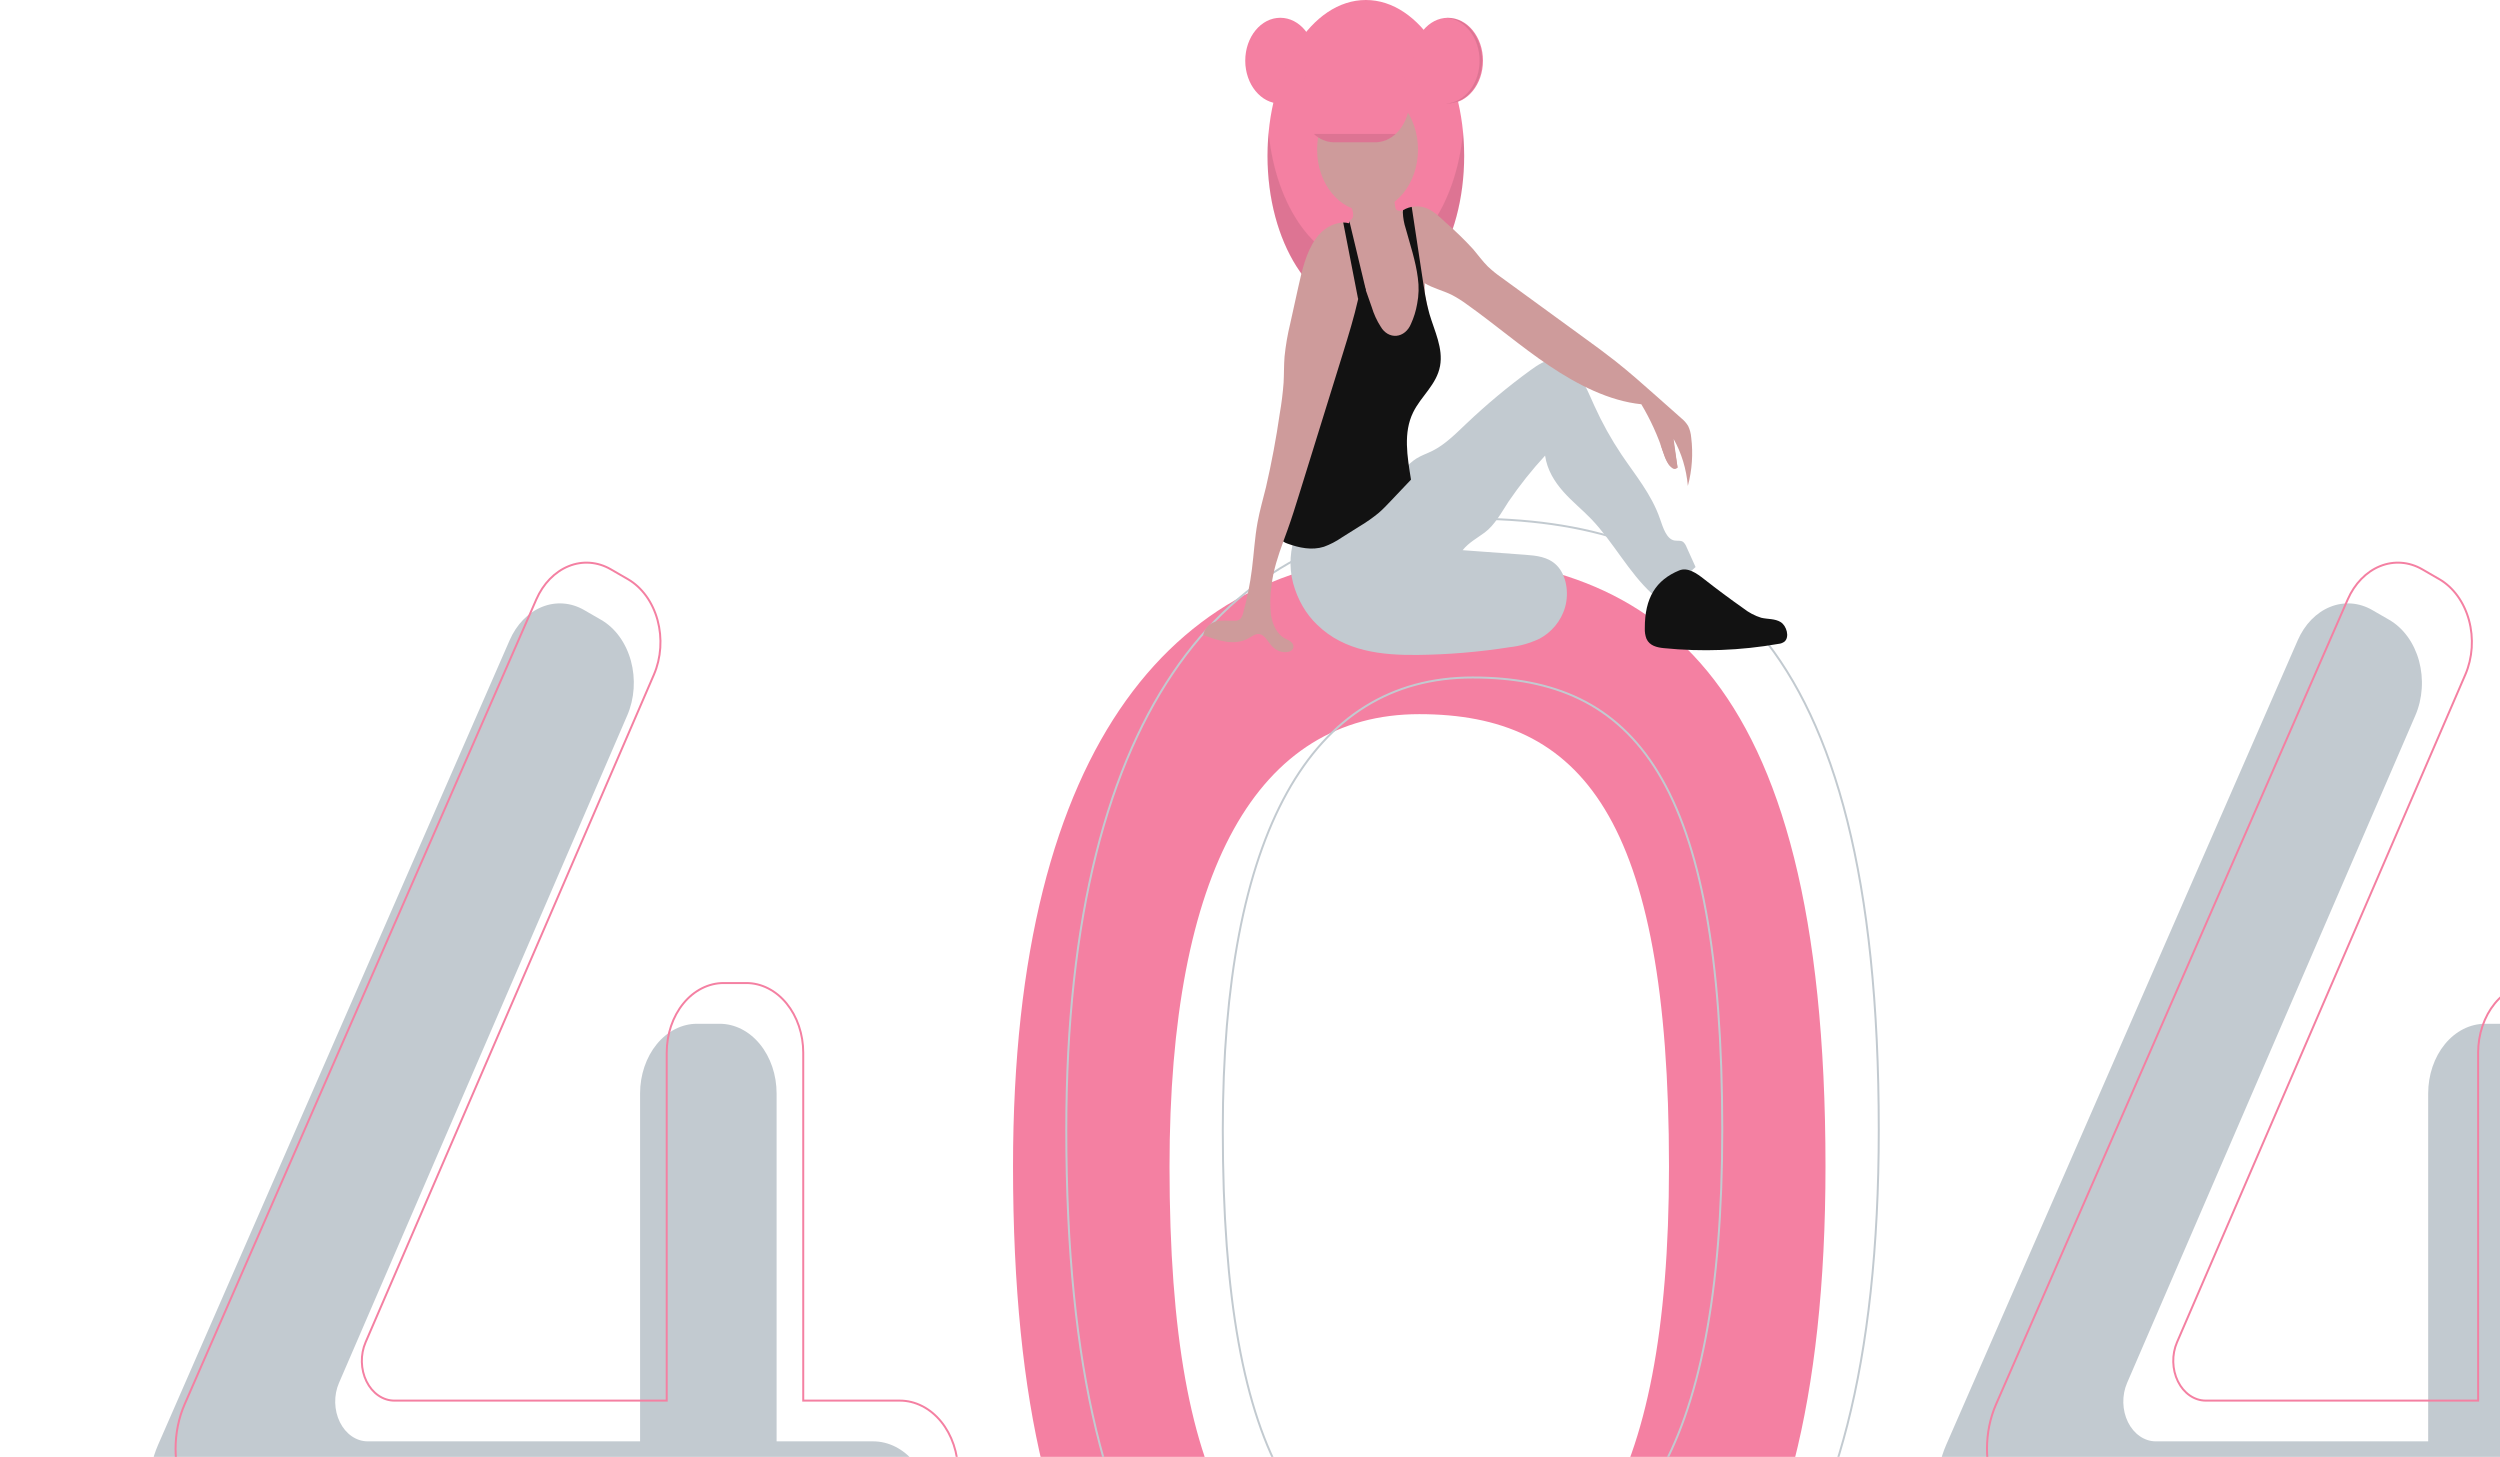 <svg viewBox="0 0 1251 729" fill="none" xmlns="http://www.w3.org/2000/svg">
<path d="M707.695 277.858C590.825 277.858 506.914 369.595 506.914 583.648C506.914 826.24 590.825 890.456 707.695 890.456C824.565 890.456 913.476 820.125 913.476 583.648C913.476 330.862 824.565 277.858 707.695 277.858ZM708.464 809.932C627.517 809.932 585.227 751.83 585.227 583.804C585.227 435.547 629.248 357.364 710.195 357.364C791.142 357.364 835.163 408.719 835.163 583.804C835.163 747.594 789.411 809.932 708.464 809.932Z" fill="#F480A2"/>
<path d="M648.703 266.731C645.464 274.496 644.878 283.517 647.073 291.811C649.305 300.042 653.484 307.278 659.079 312.602C672.806 326.065 691.699 327.917 709.291 327.73C724.709 327.566 740.105 326.275 755.396 323.864C760.521 323.308 765.556 321.878 770.357 319.614C776.098 316.575 781.144 311 783.188 303.766C785.232 296.532 783.781 287.674 778.927 282.846C774.661 278.604 768.779 278.02 763.291 277.617L731.896 275.309C734.998 271.468 739.128 269.296 742.905 266.504C747.916 262.8 751.246 256.581 754.889 250.973C760.504 242.764 766.612 235.08 773.164 227.986C774.186 235.157 777.894 241.046 782.257 245.994C786.621 250.942 791.652 254.926 796.188 259.637C807.173 271.047 815.084 286.534 826.637 297.071C834.585 294.516 842.015 289.978 848.461 283.741L843.97 273.79C843.596 272.766 843.014 271.876 842.278 271.206C841.007 270.25 839.368 270.743 837.892 270.472C833.948 269.748 832.225 264.176 830.677 259.679C826.428 247.331 818.292 237.751 811.343 227.396C806.215 219.752 801.665 211.554 797.751 202.901C795.416 197.741 793.28 192.368 790.112 187.922C786.944 183.477 782.505 179.981 777.685 179.969C773.426 179.958 769.497 182.603 765.835 185.265C754.681 193.37 743.949 202.316 733.702 212.049C728.339 217.143 723.009 222.524 716.718 225.648C714.07 226.963 711.278 227.862 708.737 229.462C704.286 232.264 700.908 237.006 697.272 241.215C684.302 256.227 666.545 265.953 648.703 266.731Z" fill="#C2CAD0"/>
<path d="M436.932 721.253H388.611V547.162C388.611 537.915 385.608 529.047 380.264 522.509C374.92 515.97 367.672 512.297 360.114 512.297H348.792C345.049 512.297 341.344 513.199 337.887 514.951C334.429 516.703 331.288 519.271 328.642 522.509C325.995 525.746 323.896 529.59 322.464 533.82C321.032 538.049 320.295 542.583 320.295 547.162V721.253H183.998C181.194 721.253 178.438 720.366 175.997 718.679C173.555 716.992 171.512 714.561 170.065 711.623C168.618 708.685 167.816 705.339 167.737 701.909C167.658 698.48 168.305 695.084 169.614 692.051L313.869 358.008C315.668 353.843 316.758 349.276 317.074 344.581C317.39 339.887 316.925 335.163 315.707 330.695C314.49 326.226 312.545 322.106 309.99 318.582C307.435 315.059 304.323 312.205 300.842 310.194L292.326 305.274C285.714 301.454 278.154 300.89 271.211 303.699C264.268 306.507 258.474 312.474 255.026 320.364L79.088 723.04C76.093 729.897 74.525 737.552 74.525 745.327V745.327C74.525 751.536 75.525 757.683 77.466 763.419C79.408 769.155 82.255 774.367 85.843 778.757C89.431 783.147 93.691 786.629 98.379 789.005C103.067 791.381 108.092 792.604 113.166 792.604H320.295V902.688C320.295 908.176 321.179 913.61 322.895 918.681C324.612 923.751 327.128 928.358 330.3 932.239C333.472 936.119 337.237 939.198 341.381 941.298C345.525 943.398 349.967 944.479 354.453 944.479H354.453C358.939 944.479 363.38 943.398 367.525 941.298C371.669 939.198 375.434 936.119 378.606 932.239C381.778 928.358 384.294 923.751 386.011 918.681C387.727 913.61 388.611 908.176 388.611 902.688V792.604H436.932C444.665 792.604 452.082 788.845 457.55 782.155C463.019 775.464 466.091 766.39 466.091 756.928V756.928C466.091 747.467 463.019 738.392 457.55 731.702C452.082 725.011 444.665 721.253 436.932 721.253V721.253Z" fill="#C2CAD0"/>
<path d="M1331.7 721.253H1283.38V547.162C1283.38 537.915 1280.38 529.047 1275.03 522.509C1269.69 515.97 1262.44 512.297 1254.88 512.297H1243.56C1239.82 512.297 1236.11 513.199 1232.66 514.951C1229.2 516.703 1226.06 519.271 1223.41 522.509C1220.76 525.746 1218.67 529.59 1217.23 533.82C1215.8 538.049 1215.06 542.583 1215.06 547.162V721.253H1078.77C1075.96 721.253 1073.21 720.366 1070.77 718.679C1068.32 716.992 1066.28 714.561 1064.83 711.623C1063.39 708.685 1062.58 705.339 1062.51 701.909C1062.43 698.48 1063.07 695.084 1064.38 692.051L1208.64 358.008C1210.44 353.843 1211.53 349.276 1211.84 344.581C1212.16 339.887 1211.69 335.163 1210.48 330.695C1209.26 326.226 1207.31 322.106 1204.76 318.582C1202.2 315.059 1199.09 312.205 1195.61 310.194L1187.1 305.274C1180.48 301.454 1172.92 300.89 1165.98 303.699C1159.04 306.507 1153.24 312.474 1149.8 320.364L973.858 723.04C970.862 729.897 969.294 737.552 969.294 745.327V745.327C969.294 757.866 973.366 769.891 980.612 778.757C987.859 787.623 997.687 792.604 1007.94 792.604H1215.06V902.688C1215.06 913.771 1218.66 924.401 1225.07 932.239C1231.47 940.076 1240.16 944.479 1249.22 944.479V944.479C1258.28 944.479 1266.97 940.076 1273.38 932.239C1279.78 924.401 1283.38 913.771 1283.38 902.688V792.604H1331.7C1339.43 792.604 1346.85 788.845 1352.32 782.155C1357.79 775.464 1360.86 766.39 1360.86 756.928V756.928C1360.86 747.467 1357.79 738.392 1352.32 731.702C1346.85 725.011 1339.43 721.253 1331.7 721.253Z" fill="#C2CAD0"/>
<path d="M450.261 700.867H401.94V526.776C401.94 522.197 401.203 517.663 399.771 513.433C398.339 509.203 396.24 505.36 393.594 502.123C390.948 498.885 387.806 496.317 384.349 494.565C380.892 492.813 377.186 491.911 373.444 491.911H362.121C354.564 491.911 347.315 495.584 341.971 502.123C336.627 508.661 333.625 517.529 333.625 526.776V700.867H197.328C194.524 700.867 191.768 699.98 189.326 698.293C186.885 696.606 184.842 694.175 183.394 691.237C181.947 688.298 181.145 684.952 181.066 681.523C180.987 678.094 181.634 674.698 182.944 671.665L327.199 337.622C328.998 333.457 330.088 328.89 330.404 324.195C330.719 319.501 330.255 314.777 329.037 310.309C327.82 305.84 325.875 301.72 323.32 298.196C320.765 294.673 317.653 291.819 314.171 289.808L305.656 284.888C299.043 281.068 291.484 280.504 284.541 283.313C277.598 286.121 271.803 292.088 268.356 299.978L92.418 702.654C89.422 709.511 87.855 717.166 87.855 724.942V724.942C87.855 737.48 91.926 749.505 99.172 758.371C106.419 767.237 116.247 772.218 126.496 772.218H333.625V882.302C333.625 887.79 334.508 893.224 336.225 898.295C337.941 903.365 340.457 907.972 343.629 911.853C346.801 915.733 350.567 918.812 354.711 920.912C358.855 923.012 363.297 924.093 367.783 924.093H367.783C376.842 924.093 385.53 919.69 391.936 911.853C398.342 904.015 401.94 893.385 401.94 882.302V772.218H450.261C454.091 772.218 457.882 771.295 461.42 769.502C464.958 767.709 468.172 765.081 470.88 761.769C473.588 758.456 475.735 754.523 477.201 750.195C478.666 745.866 479.42 741.227 479.42 736.542V736.542C479.42 731.857 478.666 727.218 477.201 722.89C475.735 718.562 473.588 714.629 470.88 711.316C468.172 708.003 464.958 705.375 461.42 703.583C457.882 701.79 454.091 700.867 450.261 700.867V700.867Z" stroke="#F480A2" stroke-miterlimit="10"/>
<path d="M1356.69 700.867H1308.37V526.776C1308.37 517.529 1305.37 508.661 1300.03 502.123C1294.68 495.584 1287.43 491.911 1279.88 491.911H1268.55C1264.81 491.911 1261.11 492.813 1257.65 494.565C1254.19 496.317 1251.05 498.885 1248.4 502.123C1245.76 505.36 1243.66 509.203 1242.23 513.433C1240.79 517.663 1240.06 522.197 1240.06 526.776V700.867H1103.76C1100.96 700.867 1098.2 699.98 1095.76 698.293C1093.32 696.606 1091.27 694.175 1089.83 691.237C1088.38 688.298 1087.58 684.952 1087.5 681.523C1087.42 678.094 1088.07 674.698 1089.38 671.665L1233.63 337.622C1235.43 333.457 1236.52 328.89 1236.84 324.195C1237.15 319.501 1236.69 314.777 1235.47 310.309C1234.25 305.84 1232.31 301.72 1229.75 298.196C1227.2 294.673 1224.09 291.819 1220.6 289.808L1212.09 284.888C1205.48 281.068 1197.92 280.504 1190.97 283.313C1184.03 286.121 1178.24 292.088 1174.79 299.978L998.851 702.654C995.855 709.511 994.288 717.166 994.288 724.942C994.288 737.48 998.359 749.505 1005.61 758.371C1012.85 767.237 1022.68 772.218 1032.93 772.218H1240.06V882.302C1240.06 893.385 1243.66 904.015 1250.06 911.853C1256.47 919.69 1265.16 924.093 1274.22 924.093V924.093C1283.27 924.093 1291.96 919.69 1298.37 911.853C1304.77 904.015 1308.37 893.385 1308.37 882.302V772.218H1356.69C1360.52 772.218 1364.32 771.295 1367.85 769.502C1371.39 767.709 1374.61 765.081 1377.31 761.769C1380.02 758.456 1382.17 754.523 1383.63 750.195C1385.1 745.866 1385.85 741.227 1385.85 736.542V736.542C1385.85 727.081 1382.78 718.006 1377.31 711.316C1371.84 704.626 1364.43 700.867 1356.69 700.867V700.867Z" stroke="#F480A2" stroke-miterlimit="10"/>
<path d="M734.355 259.511C617.484 259.511 533.573 351.248 533.573 565.3C533.573 807.893 617.484 872.109 734.355 872.109C851.225 872.109 940.135 801.777 940.135 565.3C940.135 312.514 851.225 259.511 734.355 259.511ZM735.123 791.584C654.176 791.584 611.886 733.482 611.886 565.457C611.886 417.199 655.907 339.016 736.854 339.016C817.801 339.016 861.822 390.372 861.822 565.457C861.822 729.246 816.07 791.584 735.123 791.584V791.584Z" stroke="#C2CAD0" stroke-miterlimit="10"/>
<path d="M640.675 51.828C650.364 51.828 658.219 42.218 658.219 30.364C658.219 18.509 650.364 8.9 640.675 8.9C630.986 8.9 623.132 18.509 623.132 30.364C623.132 42.218 630.986 51.828 640.675 51.828Z" fill="#F480A2"/>
<path d="M683.465 156.007C710.642 156.007 732.673 121.083 732.673 78.003C732.673 34.923 710.642 0 683.465 0C656.289 0 634.258 34.923 634.258 78.003C634.258 121.083 656.289 156.007 683.465 156.007Z" fill="#F480A2"/>
<path opacity="0.1" d="M683.466 132.449C658.815 132.449 638.399 103.715 634.816 66.224C634.444 70.134 634.257 74.067 634.258 78.003C634.258 121.083 656.289 156.007 683.466 156.007C710.642 156.007 732.673 121.083 732.673 78.003C732.674 74.067 732.487 70.134 732.115 66.224C728.532 103.715 708.116 132.449 683.466 132.449Z" fill="#121212"/>
<path d="M714.35 159.881C714.204 164.469 713.406 168.992 711.992 173.246C711.276 175.368 710.209 177.286 708.86 178.881C707.511 180.476 705.907 181.714 704.149 182.517C701.653 183.336 699.037 183.439 696.503 182.821C694.293 182.539 692.164 181.651 690.273 180.224C687.329 177.748 685.861 173.33 685.326 169.005C684.792 164.686 685.031 160.273 684.689 155.923C684.355 152.409 683.809 148.93 683.054 145.516C682.823 144.379 682.588 143.249 682.357 142.118C682.13 140.987 681.908 139.856 681.702 138.726C681.514 137.663 681.338 136.595 681.189 135.522C681.065 134.616 680.953 133.705 680.872 132.789C680.797 130.073 680.427 127.381 679.772 124.784C679.158 123.1 678.388 121.507 677.479 120.036C677.089 119.356 676.713 118.675 676.366 117.968C675.364 116.132 674.898 113.934 675.044 111.733C675.085 111.393 675.153 111.058 675.245 110.733C675.28 110.608 675.318 110.482 675.361 110.362C675.746 110.234 676.099 109.993 676.391 109.66C676.682 109.327 676.903 108.912 677.034 108.451C677.181 107.46 677.112 106.44 676.833 105.493C676.513 104.17 676.075 102.893 675.528 101.687C675.168 100.891 673.949 99.457 673.94 98.546C673.923 96.714 676.85 95.237 678.035 94.515C681.653 92.298 685.687 91.297 689.725 91.615C692.314 91.829 695.121 92.803 696.55 95.457C697.834 97.85 697.662 100.949 698.21 103.729C698.268 104.133 698.408 104.513 698.617 104.833C698.896 105.145 699.247 105.342 699.622 105.399C700.256 105.553 700.906 105.585 701.548 105.493H701.552C701.722 105.476 701.89 105.447 702.057 105.404C703.057 105.178 704.001 104.679 704.821 103.943C705.352 103.771 705.887 103.629 706.426 103.519C706.447 103.516 706.469 103.511 706.49 103.503C708.634 111.78 708.912 120.654 710.666 129.082C711.535 133.276 712.78 137.417 712.955 141.73C712.968 141.919 712.972 142.113 712.977 142.306C713.002 143.694 712.913 145.091 712.96 146.473C712.976 147.096 713.033 147.715 713.131 148.327C713.323 149.31 713.561 150.278 713.845 151.227L713.858 151.274C713.939 151.578 714.016 151.887 714.081 152.195C714.128 152.421 714.171 152.64 714.205 152.866L714.209 152.881C714.526 155.195 714.573 157.551 714.35 159.881V159.881Z" fill="#CE9B9B"/>
<path d="M684.321 105.75C698.264 105.75 709.566 91.921 709.566 74.862C709.566 57.804 698.264 43.975 684.321 43.975C670.378 43.975 659.075 57.804 659.075 74.862C659.075 91.921 670.378 105.75 684.321 105.75Z" fill="#CE9B9B"/>
<path d="M844.6 243.151C843.868 234.724 841.42 226.656 837.48 219.687C838.135 224.451 838.791 229.213 839.448 233.973C838.631 234.263 837.762 234.254 836.949 233.948C836.136 233.642 835.413 233.052 834.87 232.251C833.807 230.627 832.993 228.781 832.469 226.801C829.601 218.09 825.851 209.854 821.306 202.285C805.234 200.647 789.346 192.496 775.213 182.994C761.076 173.497 747.845 162.111 733.896 152.211C731.478 150.423 728.958 148.848 726.357 147.5C721.992 145.358 717.093 144.249 712.955 141.73C712.677 141.563 712.399 141.385 712.125 141.202C711.19 140.58 710.305 139.852 709.481 139.029C709.035 138.587 708.612 138.111 708.214 137.605C706.15 134.667 704.513 131.316 703.375 127.7C701.154 121.69 700.362 114.44 698.146 108.43C699.165 107.265 700.309 106.277 701.548 105.493H701.552C701.732 105.378 701.911 105.268 702.095 105.163C702.972 104.658 703.885 104.25 704.821 103.943C705.352 103.771 705.886 103.629 706.426 103.519C706.447 103.517 706.469 103.511 706.49 103.504C708.99 103.005 711.552 103.253 713.957 104.226C717.474 105.681 720.439 108.587 723.396 111.335C728.199 115.476 732.807 119.947 737.195 124.727C739.634 127.585 741.859 130.726 744.482 133.323C746.662 135.381 748.96 137.244 751.358 138.898C765.552 149.243 779.746 159.586 793.942 169.927C798.747 173.429 803.557 176.931 808.255 180.638C815.392 186.271 822.273 192.375 829.149 198.474C833.201 202.065 837.252 205.658 841.301 209.253C842.63 210.29 843.796 211.609 844.745 213.148C845.584 214.895 846.105 216.844 846.273 218.86C847.29 227.005 846.716 235.328 844.6 243.151V243.151Z" fill="#CE9B9B"/>
<path d="M720.61 183.109C718.907 192.454 711.188 198.102 707.153 206.311C702.138 216.499 704.183 228.34 706.066 240.01C702.626 243.638 699.184 247.265 695.741 250.893C693.841 252.888 691.941 254.893 689.896 256.657C686.914 259.102 683.797 261.292 680.568 263.212C677.521 265.128 674.475 267.045 671.428 268.965C668.596 270.913 665.595 272.469 662.481 273.603C656.478 275.488 650.102 274.169 644.163 271.986C643.463 271.761 642.789 271.425 642.16 270.986C641.79 270.715 641.467 270.358 641.211 269.934C640.625 268.649 640.412 267.16 640.607 265.709C641.211 253.48 643.654 241.507 646.089 229.623C647.39 222.494 649.139 215.498 651.322 208.698C653.462 202.872 655.922 197.229 658.686 191.81C661.735 184.991 665.349 178.572 669.468 172.654C671.474 170.377 673.162 167.714 674.466 164.77C675.985 160.53 675.399 155.666 675.707 151.049C675.943 147.58 676.695 144.193 677.928 141.055V141.05C678.587 139.36 679.381 137.754 680.298 136.255C680.713 137.438 681.128 138.619 681.544 139.799C681.817 140.574 682.088 141.347 682.356 142.118C682.707 143.113 683.055 144.104 683.401 145.092C684.397 147.929 685.393 150.765 686.387 153.599C687.462 157.168 688.993 160.506 690.923 163.488C691.805 165.015 692.996 166.235 694.379 167.031C695.763 167.826 697.291 168.169 698.815 168.027C700.339 167.884 701.806 167.26 703.074 166.215C704.342 165.171 705.367 163.743 706.049 162.069C707.487 158.945 708.529 155.572 709.138 152.065C709.983 147.795 710.1 143.357 709.481 139.029C708.449 130.695 705.552 122.183 703.447 114.44C702.59 111.858 702.094 109.119 701.98 106.336C701.984 106.023 702.01 105.711 702.057 105.404C702.069 105.326 702.082 105.242 702.095 105.163C702.972 104.658 703.884 104.25 704.821 103.943C705.351 103.771 705.886 103.629 706.425 103.519C708.278 115.791 710.134 128.062 711.992 140.333C712.035 140.621 712.082 140.909 712.125 141.202C712.39 142.961 712.66 144.72 712.959 146.474C713.229 148.065 713.52 149.651 713.845 151.227L713.858 151.274C713.969 151.808 714.085 152.337 714.204 152.866L714.209 152.881C714.538 154.326 714.906 155.761 715.321 157.174C717.837 165.692 722.223 174.267 720.61 183.109Z" fill="#121212"/>
<path d="M823.066 314.432C822.987 316.232 823.272 318.028 823.896 319.661C825.476 323.194 829.267 323.997 832.547 324.328C851.711 326.255 870.99 325.536 890.022 322.185C891.055 322.099 892.056 321.718 892.948 321.074C895.653 318.753 893.986 313.097 891.031 311.286C888.076 309.475 884.57 309.911 881.328 309.127C878.107 308.135 875.04 306.508 872.247 304.309C865.672 299.687 859.194 294.869 852.811 289.854C849.011 286.868 844.526 283.682 840.246 285.452C828.653 290.25 822.99 299.131 823.066 314.432Z" fill="#121212"/>
<path d="M681.801 138.071V138.076C681.771 138.296 681.741 138.511 681.702 138.726C681.655 139.082 681.599 139.443 681.544 139.799C681.013 143.123 680.363 146.432 679.614 149.719C677.56 158.802 674.809 167.739 672.079 176.544C664.753 200.154 657.426 223.767 650.098 247.38C648.25 253.328 646.405 259.28 644.304 265.107C643.603 267.049 642.88 269.007 642.161 270.986C639.585 278.069 637.112 285.382 636.29 292.921C635.524 297.882 635.436 302.965 636.029 307.961C636.851 312.903 639.302 317.73 643.141 319.557C645.015 320.452 647.698 321.651 647.184 324.033C646.906 325.342 645.691 325.981 644.6 326.2C643.159 326.481 641.685 326.371 640.283 325.877C638.881 325.383 637.585 324.518 636.487 323.342C634.437 321.117 632.863 317.657 630.137 317.285C628.25 317.034 626.513 318.416 624.784 319.384C617.732 323.327 609.517 320.568 602.11 317.767C602.692 314.097 605.704 311.678 608.695 310.945C611.686 310.207 614.78 310.731 617.831 310.631C618.808 310.695 619.777 310.39 620.608 309.757C621.352 308.921 621.874 307.83 622.105 306.626C624.071 299.502 625.532 292.184 626.474 284.754C627.458 276.99 627.869 269.106 629.273 261.437C630.364 255.453 632.05 249.658 633.496 243.784C636.293 231.69 638.589 219.431 640.376 207.054C641.28 201.912 641.927 196.708 642.315 191.469C642.559 187.124 642.443 182.758 642.785 178.429C643.36 172.796 644.32 167.233 645.657 161.797C646.966 155.865 648.274 149.937 649.58 144.013C651.519 135.244 653.598 126.135 658.51 119.319C660.217 116.919 662.307 114.974 664.653 113.603C666.999 112.233 669.549 111.466 672.147 111.351C673.121 111.35 674.093 111.478 675.044 111.733C675.202 111.78 675.361 111.827 675.519 111.88C676.556 112.211 677.551 112.715 678.476 113.377C679.991 112.199 680.761 112.613 681.766 114.429C682.648 116.352 683.063 118.542 682.964 120.743C683.049 126.552 682.659 132.357 681.801 138.071Z" fill="#CE9B9B"/>
<path d="M683.465 145.013L683.4 145.091L683.054 145.516L679.614 149.719L677.928 141.055L672.147 111.351C673.121 111.35 674.092 111.478 675.044 111.733C675.085 111.393 675.152 111.058 675.245 110.733L675.519 111.88L677.478 120.036L681.188 135.522L681.8 138.071V138.076L683.465 145.013Z" fill="#121212"/>
<path d="M705.296 50.249C705.293 53 704.847 55.722 703.984 58.262C703.12 60.801 701.856 63.108 700.264 65.049C699.687 65.756 699.069 66.41 698.414 67.007C695.461 69.73 691.865 71.204 688.167 71.206H667.639C663.103 71.197 658.755 68.987 655.55 65.059C652.345 61.132 650.544 55.809 650.544 50.259C650.544 44.71 652.345 39.387 655.55 35.459C658.755 31.532 663.103 29.321 667.639 29.313H688.167C692.703 29.327 697.051 31.537 700.26 35.46C703.469 39.382 705.28 44.699 705.296 50.249V50.249Z" fill="#F480A2"/>
<path d="M724.543 51.828C734.232 51.828 742.086 42.218 742.086 30.364C742.086 18.509 734.232 8.9 724.543 8.9C714.854 8.9 706.999 18.509 706.999 30.364C706.999 42.218 714.854 51.828 724.543 51.828Z" fill="#F480A2"/>
<path opacity="0.1" d="M724.114 8.9C723.899 8.9 723.686 8.91 723.473 8.92C728.011 9.121 732.308 11.469 735.461 15.469C738.613 19.468 740.374 24.808 740.374 30.364C740.374 35.92 738.613 41.259 735.461 45.259C732.308 49.258 728.011 51.606 723.473 51.808C723.686 51.817 723.899 51.828 724.114 51.828C728.767 51.828 733.23 49.566 736.52 45.541C739.81 41.516 741.658 36.056 741.658 30.364C741.658 24.671 739.81 19.212 736.52 15.186C733.23 11.161 728.767 8.9 724.114 8.9V8.9Z" fill="#121212"/>
<path opacity="0.1" d="M640.676 8.9C640.891 8.9 641.104 8.91 641.318 8.92C636.78 9.121 632.482 11.469 629.33 15.469C626.178 19.468 624.416 24.808 624.416 30.364C624.416 35.92 626.178 41.259 629.33 45.259C632.482 49.258 636.78 51.606 641.318 51.808C641.104 51.817 640.891 51.828 640.676 51.828C636.026 51.823 631.568 49.559 628.281 45.534C624.994 41.51 623.148 36.053 623.148 30.364C623.148 24.674 624.994 19.218 628.281 15.193C631.568 11.168 636.026 8.905 640.676 8.9Z" fill="#F480A2"/>
<path opacity="0.1" d="M698.414 67.007C695.461 69.73 691.864 71.204 688.167 71.206H667.639C663.941 71.204 660.344 69.73 657.391 67.007H698.414Z" fill="#121212"/>
<path d="M830.979 222.533C830.979 222.533 835.401 238.125 839.449 233.973L836.223 213.593L830.979 222.533Z" fill="#CE9B9B"/>
</svg>
